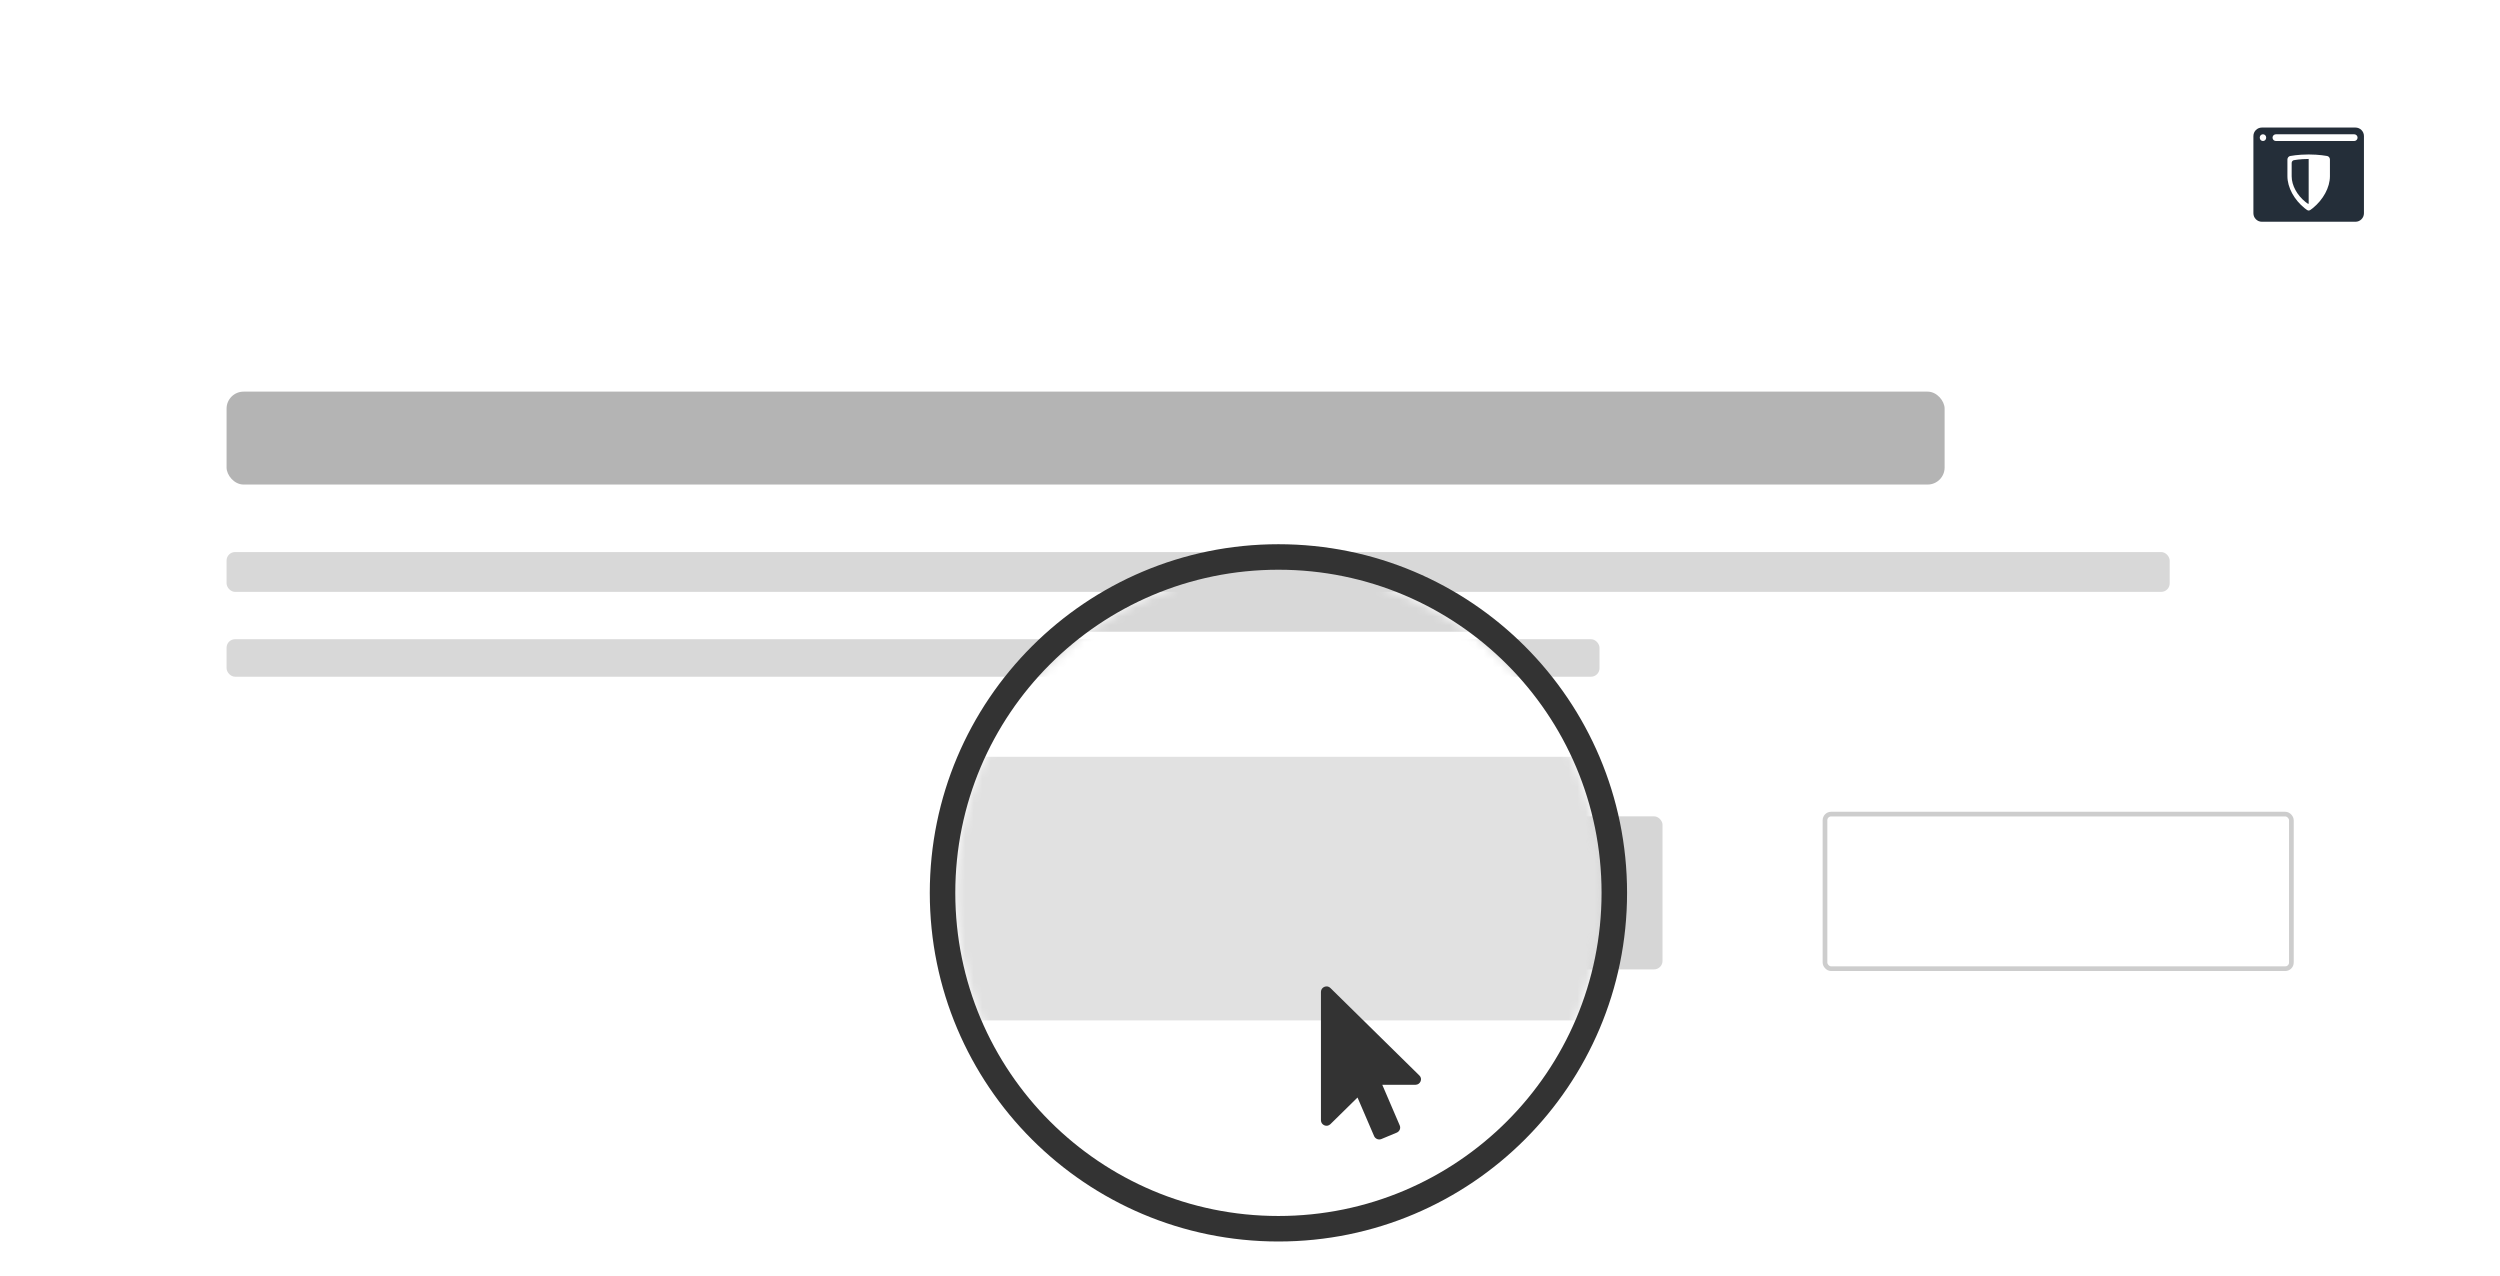 <svg width="294" height="150" viewBox="0 0 294 150" fill="none" xmlns="http://www.w3.org/2000/svg">
<g filter="url(#filter0_d_13_1834)">
<g filter="url(#filter1_d_13_1834)">
<path fill-rule="evenodd" clip-rule="evenodd" d="M284 28V29V129C284 129.552 283.552 130 283 130H11C10.448 130 10 129.552 10 129V29C10 28.448 10.448 28 11 28H258C258.552 28 259 27.552 259 27V9C259 8.448 259.448 8 260 8H283C283.552 8 284 8.448 284 9V28Z" fill="white"/>
</g>
<path fill-rule="evenodd" clip-rule="evenodd" d="M266 13C265.448 13 265 13.448 265 14V23.079C265 23.631 265.448 24.079 266 24.079H277C277.552 24.079 278 23.631 278 23.079V14C278 13.448 277.552 13 277 13H266ZM267.646 13.791C267.427 13.791 267.25 13.969 267.25 14.187C267.25 14.405 267.427 14.583 267.646 14.583H276.854C277.073 14.583 277.25 14.405 277.25 14.187C277.25 13.969 277.073 13.791 276.854 13.791H267.646ZM265.75 14.166C265.75 13.959 265.918 13.791 266.125 13.791C266.332 13.791 266.5 13.959 266.5 14.166V14.208C266.5 14.415 266.332 14.583 266.125 14.583C265.918 14.583 265.75 14.415 265.75 14.208V14.166ZM269.328 16.345C269.328 16.345 270.25 16.165 271.5 16.165C272.75 16.165 273.672 16.345 273.672 16.345C273.856 16.374 274 16.557 274 16.751V18.716C274 20.053 273.202 21.492 271.984 22.477C271.518 22.853 271.484 22.853 271.03 22.488C269.804 21.503 269 20.058 269 18.716V16.751C269 16.559 269.147 16.375 269.328 16.345Z" fill="#242E39"/>
<path d="M271.5 21.969C271.402 21.969 271.304 21.896 271.123 21.751C270.143 20.963 269.5 19.807 269.5 18.734V17.162C269.5 17.008 269.617 16.861 269.762 16.837C269.762 16.837 270.5 16.693 271.5 16.693V21.969Z" fill="#242E39"/>
<rect x="214.343" y="93.463" width="55.399" height="18.73" rx="1" fill="white"/>
<rect x="214.618" y="93.738" width="54.849" height="18.18" rx="0.725" stroke="#9A9A9A" stroke-opacity="0.489" stroke-width="0.55"/>
<rect x="26.645" y="73.171" width="161.457" height="4.411" rx="1" fill="#D8D8D8"/>
<rect x="26.645" y="44.056" width="202.042" height="10.926" rx="2" fill="#B4B4B4"/>
<rect x="26.645" y="62.922" width="228.511" height="4.683" rx="1" fill="#D8D8D8"/>
<rect x="129.343" y="94" width="66.171" height="18" rx="1" fill="#999999" fill-opacity="0.4"/>
<mask id="mask0_13_1834" style="mask-type:alpha" maskUnits="userSpaceOnUse" x="112" y="65" width="77" height="76">
<circle cx="150.343" cy="103" r="38" fill="white"/>
</mask>
<g mask="url(#mask0_13_1834)">
<path d="M-69.657 34H204.343V136H-69.657V34Z" fill="white"/>
<rect x="111.343" y="87" width="79" height="31" rx="1" fill="#9A9A9A" fill-opacity="0.3"/>
<rect x="-36.011" y="56.408" width="228.511" height="15.881" rx="1" fill="#D8D8D8"/>
</g>
<circle cx="150.343" cy="103" r="39.5" stroke="#333333" stroke-width="3"/>
<path d="M162.556 125.571L164.609 130.352C164.752 130.683 164.589 131.055 164.262 131.196L162.454 131.949C162.117 132.089 161.739 131.929 161.595 131.607L159.644 127.067L156.457 130.201C156.032 130.619 155.343 130.297 155.343 129.749V114.643C155.343 114.067 156.076 113.786 156.457 114.191L166.917 124.476C167.339 124.869 167.028 125.571 166.457 125.571H162.556Z" fill="#333333"/>
</g>
<defs>
<filter id="filter0_d_13_1834" x="6" y="6" width="282" height="144" filterUnits="userSpaceOnUse" color-interpolation-filters="sRGB">
<feFlood flood-opacity="0" result="BackgroundImageFix"/>
<feColorMatrix in="SourceAlpha" type="matrix" values="0 0 0 0 0 0 0 0 0 0 0 0 0 0 0 0 0 0 127 0" result="hardAlpha"/>
<feOffset dy="2"/>
<feGaussianBlur stdDeviation="2"/>
<feColorMatrix type="matrix" values="0 0 0 0 0 0 0 0 0 0 0 0 0 0 0 0 0 0 0.12 0"/>
<feBlend mode="normal" in2="BackgroundImageFix" result="effect1_dropShadow_13_1834"/>
<feBlend mode="normal" in="SourceGraphic" in2="effect1_dropShadow_13_1834" result="shape"/>
</filter>
<filter id="filter1_d_13_1834" x="0" y="0" width="294" height="142" filterUnits="userSpaceOnUse" color-interpolation-filters="sRGB">
<feFlood flood-opacity="0" result="BackgroundImageFix"/>
<feColorMatrix in="SourceAlpha" type="matrix" values="0 0 0 0 0 0 0 0 0 0 0 0 0 0 0 0 0 0 127 0" result="hardAlpha"/>
<feOffset dy="2"/>
<feGaussianBlur stdDeviation="5"/>
<feComposite in2="hardAlpha" operator="out"/>
<feColorMatrix type="matrix" values="0 0 0 0 0 0 0 0 0 0 0 0 0 0 0 0 0 0 0.25 0"/>
<feBlend mode="normal" in2="BackgroundImageFix" result="effect1_dropShadow_13_1834"/>
<feBlend mode="normal" in="SourceGraphic" in2="effect1_dropShadow_13_1834" result="shape"/>
</filter>
</defs>
</svg>
